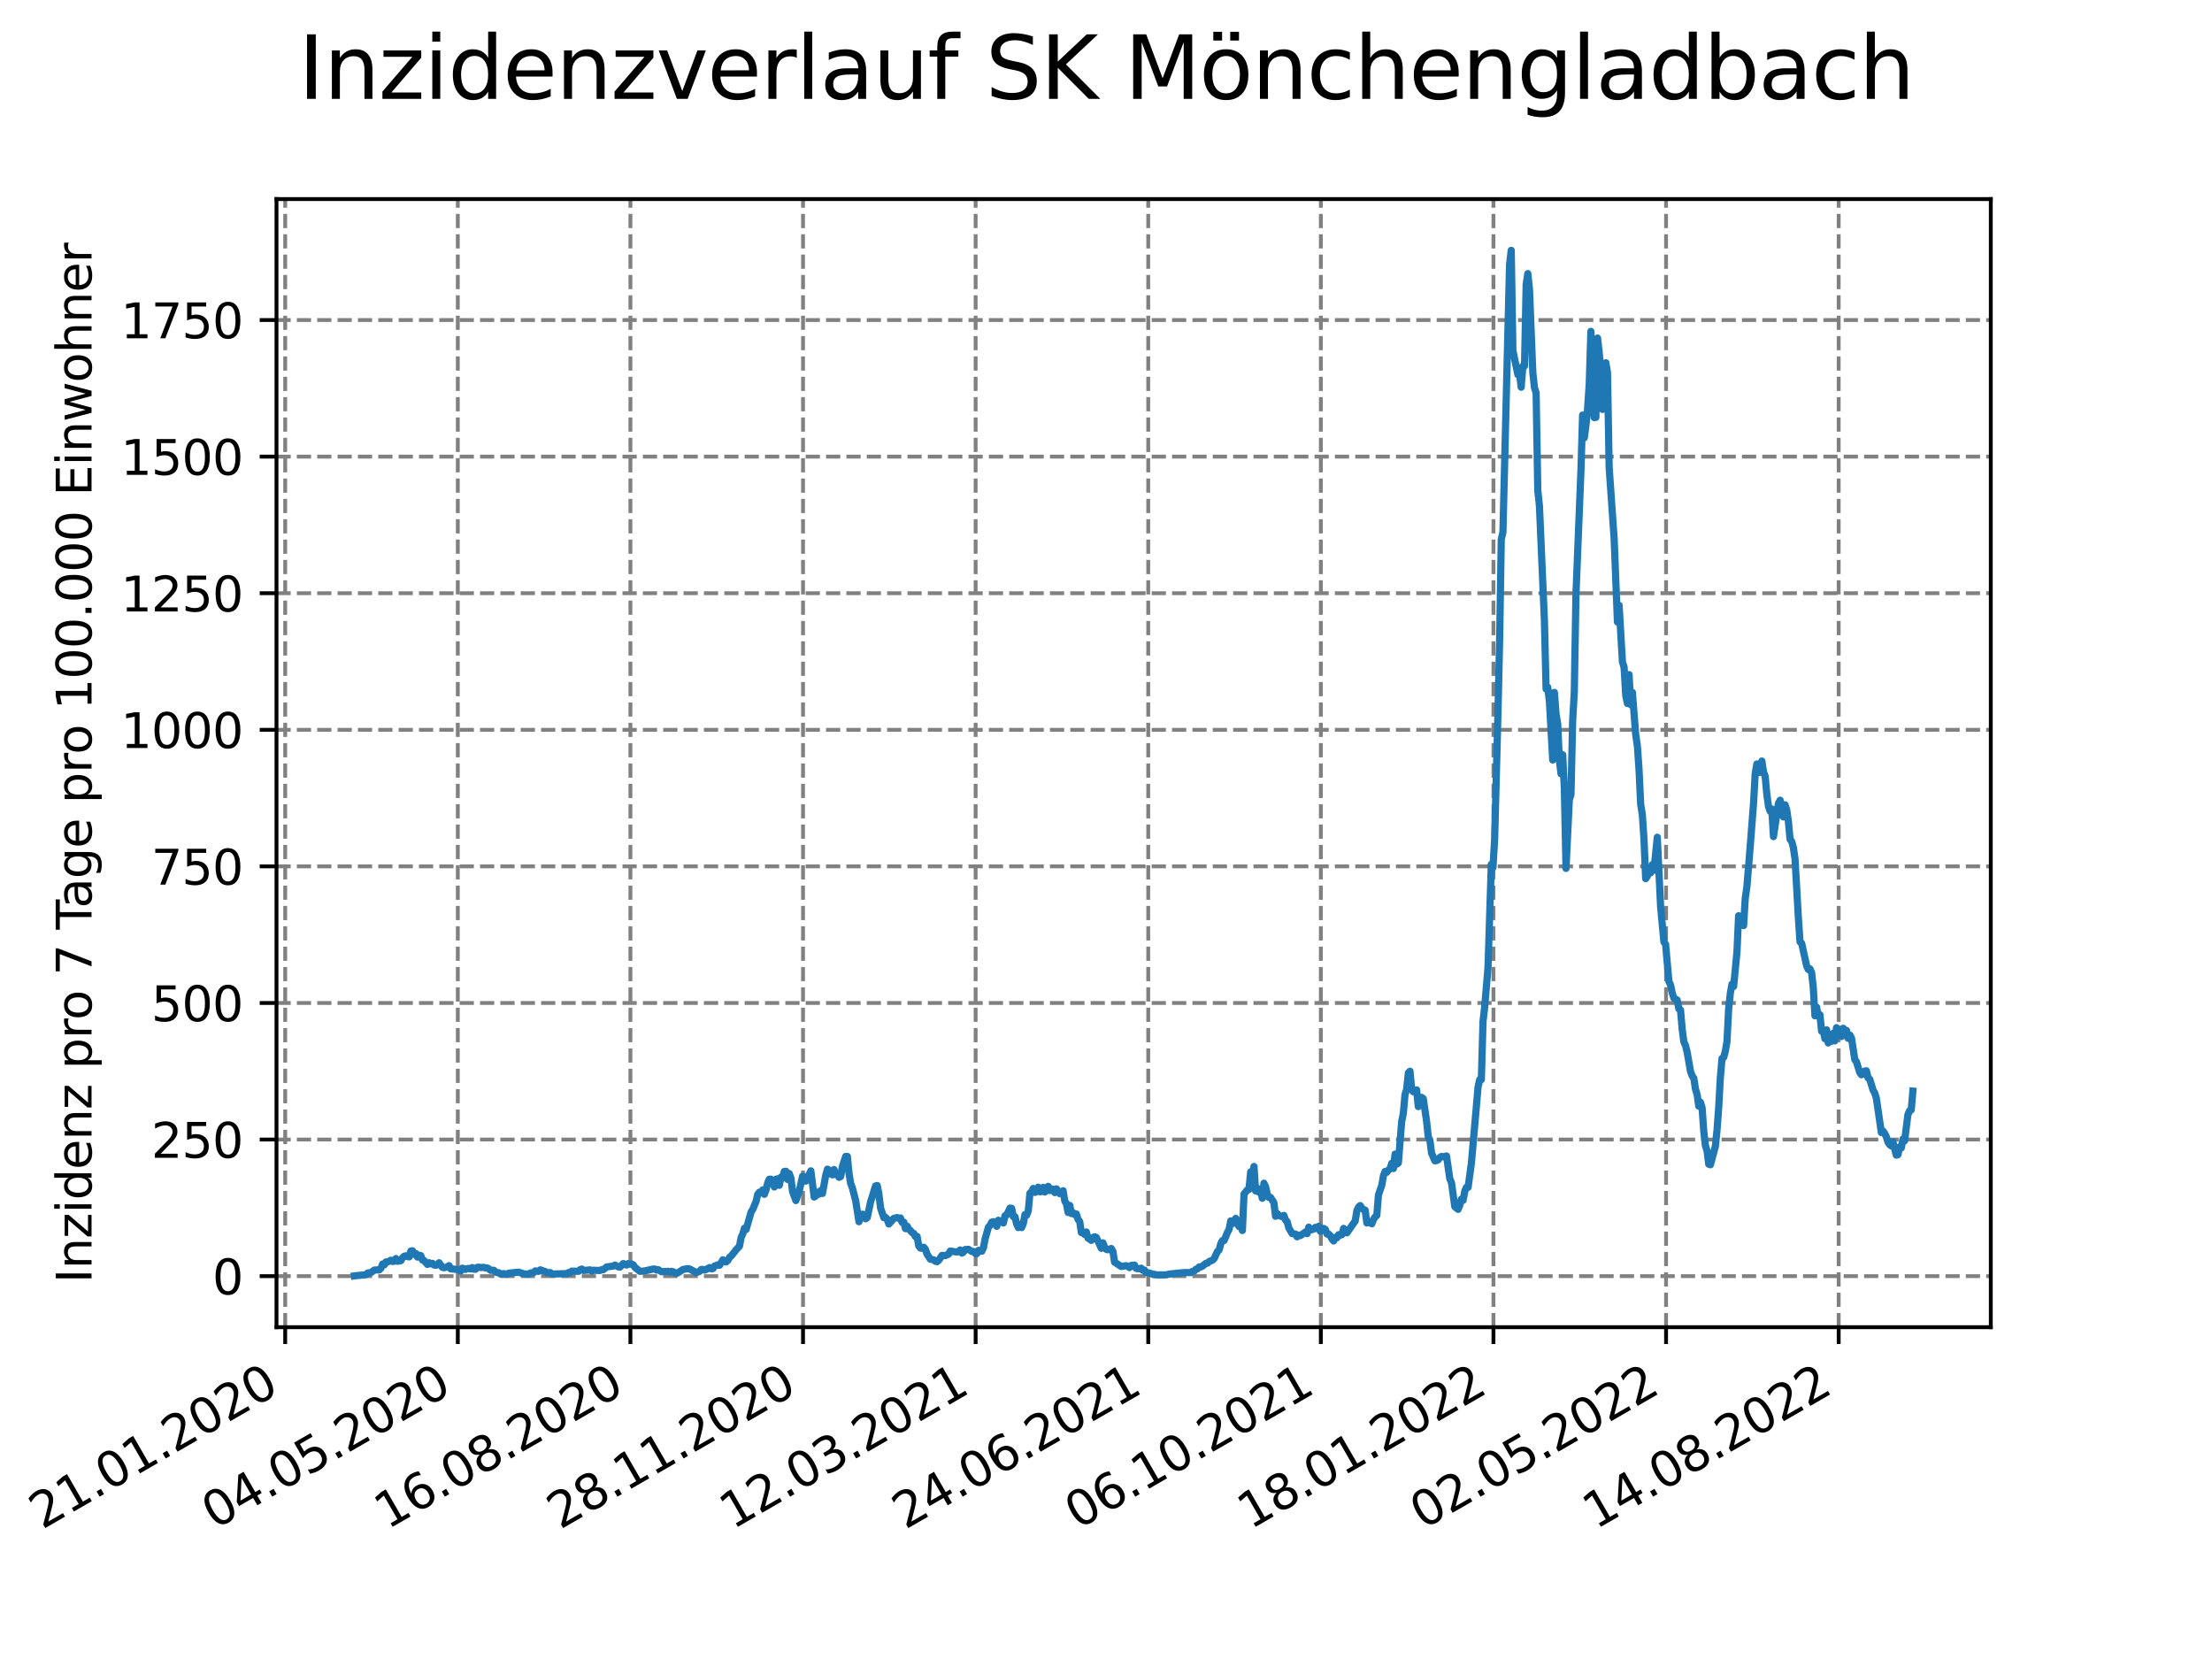 <?xml version="1.0" encoding="utf-8" standalone="no"?>
<!DOCTYPE svg PUBLIC "-//W3C//DTD SVG 1.1//EN"
  "http://www.w3.org/Graphics/SVG/1.1/DTD/svg11.dtd">
<svg xmlns:xlink="http://www.w3.org/1999/xlink" width="460.8pt" height="345.6pt" viewBox="0 0 460.8 345.6" xmlns="http://www.w3.org/2000/svg" version="1.1">
 <defs>
  <style type="text/css">*{stroke-linejoin: round; stroke-linecap: butt}</style>
 </defs>
 <g id="figure_1">
  <g id="patch_1">
   <path d="M 0 345.6 
L 460.8 345.6 
L 460.8 0 
L 0 0 
z
" style="fill: #ffffff"/>
  </g>
  <g id="axes_1">
   <g id="patch_2">
    <path d="M 57.6 276.48 
L 414.72 276.48 
L 414.72 41.472 
L 57.6 41.472 
z
" style="fill: #ffffff"/>
   </g>
   <g id="matplotlib.axis_1">
    <g id="xtick_1">
     <g id="line2d_1">
      <path d="M 59.412 276.48 
L 59.412 41.472 
" clip-path="url(#p614aa31e9d)" style="fill: none; stroke-dasharray: 2.96,1.28; stroke-dashoffset: 0; stroke: #808080; stroke-width: 0.8"/>
     </g>
     <g id="line2d_2">
      <defs>
       <path id="md1401a5a56" d="M 0 0 
L 0 3.5 
" style="stroke: #000000; stroke-width: 0.8"/>
      </defs>
      <g>
       <use xlink:href="#md1401a5a56" x="59.412" y="276.48" style="stroke: #000000; stroke-width: 0.8"/>
      </g>
     </g>
     <g id="text_1">
      <!-- 21.01.2020 -->
      <g transform="translate(8.787 318.689) rotate(-30) scale(0.1 -0.1)">
       <defs>
        <path id="DejaVuSans-32" d="M 1228 531 
L 3431 531 
L 3431 0 
L 469 0 
L 469 531 
Q 828 903 1448 1529 
Q 2069 2156 2228 2338 
Q 2531 2678 2651 2914 
Q 2772 3150 2772 3378 
Q 2772 3750 2511 3984 
Q 2250 4219 1831 4219 
Q 1534 4219 1204 4116 
Q 875 4013 500 3803 
L 500 4441 
Q 881 4594 1212 4672 
Q 1544 4750 1819 4750 
Q 2544 4750 2975 4387 
Q 3406 4025 3406 3419 
Q 3406 3131 3298 2873 
Q 3191 2616 2906 2266 
Q 2828 2175 2409 1742 
Q 1991 1309 1228 531 
z
" transform="scale(0.016)"/>
        <path id="DejaVuSans-31" d="M 794 531 
L 1825 531 
L 1825 4091 
L 703 3866 
L 703 4441 
L 1819 4666 
L 2450 4666 
L 2450 531 
L 3481 531 
L 3481 0 
L 794 0 
L 794 531 
z
" transform="scale(0.016)"/>
        <path id="DejaVuSans-2e" d="M 684 794 
L 1344 794 
L 1344 0 
L 684 0 
L 684 794 
z
" transform="scale(0.016)"/>
        <path id="DejaVuSans-30" d="M 2034 4250 
Q 1547 4250 1301 3770 
Q 1056 3291 1056 2328 
Q 1056 1369 1301 889 
Q 1547 409 2034 409 
Q 2525 409 2770 889 
Q 3016 1369 3016 2328 
Q 3016 3291 2770 3770 
Q 2525 4250 2034 4250 
z
M 2034 4750 
Q 2819 4750 3233 4129 
Q 3647 3509 3647 2328 
Q 3647 1150 3233 529 
Q 2819 -91 2034 -91 
Q 1250 -91 836 529 
Q 422 1150 422 2328 
Q 422 3509 836 4129 
Q 1250 4750 2034 4750 
z
" transform="scale(0.016)"/>
       </defs>
       <use xlink:href="#DejaVuSans-32"/>
       <use xlink:href="#DejaVuSans-31" x="63.623"/>
       <use xlink:href="#DejaVuSans-2e" x="127.246"/>
       <use xlink:href="#DejaVuSans-30" x="159.033"/>
       <use xlink:href="#DejaVuSans-31" x="222.656"/>
       <use xlink:href="#DejaVuSans-2e" x="286.279"/>
       <use xlink:href="#DejaVuSans-32" x="318.066"/>
       <use xlink:href="#DejaVuSans-30" x="381.689"/>
       <use xlink:href="#DejaVuSans-32" x="445.312"/>
       <use xlink:href="#DejaVuSans-30" x="508.936"/>
      </g>
     </g>
    </g>
    <g id="xtick_2">
     <g id="line2d_3">
      <path d="M 95.37 276.48 
L 95.37 41.472 
" clip-path="url(#p614aa31e9d)" style="fill: none; stroke-dasharray: 2.96,1.28; stroke-dashoffset: 0; stroke: #808080; stroke-width: 0.8"/>
     </g>
     <g id="line2d_4">
      <g>
       <use xlink:href="#md1401a5a56" x="95.37" y="276.48" style="stroke: #000000; stroke-width: 0.8"/>
      </g>
     </g>
     <g id="text_2">
      <!-- 04.05.2020 -->
      <g transform="translate(44.745 318.689) rotate(-30) scale(0.1 -0.1)">
       <defs>
        <path id="DejaVuSans-34" d="M 2419 4116 
L 825 1625 
L 2419 1625 
L 2419 4116 
z
M 2253 4666 
L 3047 4666 
L 3047 1625 
L 3713 1625 
L 3713 1100 
L 3047 1100 
L 3047 0 
L 2419 0 
L 2419 1100 
L 313 1100 
L 313 1709 
L 2253 4666 
z
" transform="scale(0.016)"/>
        <path id="DejaVuSans-35" d="M 691 4666 
L 3169 4666 
L 3169 4134 
L 1269 4134 
L 1269 2991 
Q 1406 3038 1543 3061 
Q 1681 3084 1819 3084 
Q 2600 3084 3056 2656 
Q 3513 2228 3513 1497 
Q 3513 744 3044 326 
Q 2575 -91 1722 -91 
Q 1428 -91 1123 -41 
Q 819 9 494 109 
L 494 744 
Q 775 591 1075 516 
Q 1375 441 1709 441 
Q 2250 441 2565 725 
Q 2881 1009 2881 1497 
Q 2881 1984 2565 2268 
Q 2250 2553 1709 2553 
Q 1456 2553 1204 2497 
Q 953 2441 691 2322 
L 691 4666 
z
" transform="scale(0.016)"/>
       </defs>
       <use xlink:href="#DejaVuSans-30"/>
       <use xlink:href="#DejaVuSans-34" x="63.623"/>
       <use xlink:href="#DejaVuSans-2e" x="127.246"/>
       <use xlink:href="#DejaVuSans-30" x="159.033"/>
       <use xlink:href="#DejaVuSans-35" x="222.656"/>
       <use xlink:href="#DejaVuSans-2e" x="286.279"/>
       <use xlink:href="#DejaVuSans-32" x="318.066"/>
       <use xlink:href="#DejaVuSans-30" x="381.689"/>
       <use xlink:href="#DejaVuSans-32" x="445.312"/>
       <use xlink:href="#DejaVuSans-30" x="508.936"/>
      </g>
     </g>
    </g>
    <g id="xtick_3">
     <g id="line2d_5">
      <path d="M 131.327 276.48 
L 131.327 41.472 
" clip-path="url(#p614aa31e9d)" style="fill: none; stroke-dasharray: 2.96,1.28; stroke-dashoffset: 0; stroke: #808080; stroke-width: 0.8"/>
     </g>
     <g id="line2d_6">
      <g>
       <use xlink:href="#md1401a5a56" x="131.327" y="276.48" style="stroke: #000000; stroke-width: 0.8"/>
      </g>
     </g>
     <g id="text_3">
      <!-- 16.08.2020 -->
      <g transform="translate(80.702 318.689) rotate(-30) scale(0.1 -0.1)">
       <defs>
        <path id="DejaVuSans-36" d="M 2113 2584 
Q 1688 2584 1439 2293 
Q 1191 2003 1191 1497 
Q 1191 994 1439 701 
Q 1688 409 2113 409 
Q 2538 409 2786 701 
Q 3034 994 3034 1497 
Q 3034 2003 2786 2293 
Q 2538 2584 2113 2584 
z
M 3366 4563 
L 3366 3988 
Q 3128 4100 2886 4159 
Q 2644 4219 2406 4219 
Q 1781 4219 1451 3797 
Q 1122 3375 1075 2522 
Q 1259 2794 1537 2939 
Q 1816 3084 2150 3084 
Q 2853 3084 3261 2657 
Q 3669 2231 3669 1497 
Q 3669 778 3244 343 
Q 2819 -91 2113 -91 
Q 1303 -91 875 529 
Q 447 1150 447 2328 
Q 447 3434 972 4092 
Q 1497 4750 2381 4750 
Q 2619 4750 2861 4703 
Q 3103 4656 3366 4563 
z
" transform="scale(0.016)"/>
        <path id="DejaVuSans-38" d="M 2034 2216 
Q 1584 2216 1326 1975 
Q 1069 1734 1069 1313 
Q 1069 891 1326 650 
Q 1584 409 2034 409 
Q 2484 409 2743 651 
Q 3003 894 3003 1313 
Q 3003 1734 2745 1975 
Q 2488 2216 2034 2216 
z
M 1403 2484 
Q 997 2584 770 2862 
Q 544 3141 544 3541 
Q 544 4100 942 4425 
Q 1341 4750 2034 4750 
Q 2731 4750 3128 4425 
Q 3525 4100 3525 3541 
Q 3525 3141 3298 2862 
Q 3072 2584 2669 2484 
Q 3125 2378 3379 2068 
Q 3634 1759 3634 1313 
Q 3634 634 3220 271 
Q 2806 -91 2034 -91 
Q 1263 -91 848 271 
Q 434 634 434 1313 
Q 434 1759 690 2068 
Q 947 2378 1403 2484 
z
M 1172 3481 
Q 1172 3119 1398 2916 
Q 1625 2713 2034 2713 
Q 2441 2713 2670 2916 
Q 2900 3119 2900 3481 
Q 2900 3844 2670 4047 
Q 2441 4250 2034 4250 
Q 1625 4250 1398 4047 
Q 1172 3844 1172 3481 
z
" transform="scale(0.016)"/>
       </defs>
       <use xlink:href="#DejaVuSans-31"/>
       <use xlink:href="#DejaVuSans-36" x="63.623"/>
       <use xlink:href="#DejaVuSans-2e" x="127.246"/>
       <use xlink:href="#DejaVuSans-30" x="159.033"/>
       <use xlink:href="#DejaVuSans-38" x="222.656"/>
       <use xlink:href="#DejaVuSans-2e" x="286.279"/>
       <use xlink:href="#DejaVuSans-32" x="318.066"/>
       <use xlink:href="#DejaVuSans-30" x="381.689"/>
       <use xlink:href="#DejaVuSans-32" x="445.312"/>
       <use xlink:href="#DejaVuSans-30" x="508.936"/>
      </g>
     </g>
    </g>
    <g id="xtick_4">
     <g id="line2d_7">
      <path d="M 167.285 276.48 
L 167.285 41.472 
" clip-path="url(#p614aa31e9d)" style="fill: none; stroke-dasharray: 2.96,1.28; stroke-dashoffset: 0; stroke: #808080; stroke-width: 0.8"/>
     </g>
     <g id="line2d_8">
      <g>
       <use xlink:href="#md1401a5a56" x="167.285" y="276.48" style="stroke: #000000; stroke-width: 0.8"/>
      </g>
     </g>
     <g id="text_4">
      <!-- 28.11.2020 -->
      <g transform="translate(116.66 318.689) rotate(-30) scale(0.1 -0.1)">
       <use xlink:href="#DejaVuSans-32"/>
       <use xlink:href="#DejaVuSans-38" x="63.623"/>
       <use xlink:href="#DejaVuSans-2e" x="127.246"/>
       <use xlink:href="#DejaVuSans-31" x="159.033"/>
       <use xlink:href="#DejaVuSans-31" x="222.656"/>
       <use xlink:href="#DejaVuSans-2e" x="286.279"/>
       <use xlink:href="#DejaVuSans-32" x="318.066"/>
       <use xlink:href="#DejaVuSans-30" x="381.689"/>
       <use xlink:href="#DejaVuSans-32" x="445.312"/>
       <use xlink:href="#DejaVuSans-30" x="508.936"/>
      </g>
     </g>
    </g>
    <g id="xtick_5">
     <g id="line2d_9">
      <path d="M 203.242 276.48 
L 203.242 41.472 
" clip-path="url(#p614aa31e9d)" style="fill: none; stroke-dasharray: 2.96,1.28; stroke-dashoffset: 0; stroke: #808080; stroke-width: 0.8"/>
     </g>
     <g id="line2d_10">
      <g>
       <use xlink:href="#md1401a5a56" x="203.242" y="276.48" style="stroke: #000000; stroke-width: 0.8"/>
      </g>
     </g>
     <g id="text_5">
      <!-- 12.03.2021 -->
      <g transform="translate(152.617 318.689) rotate(-30) scale(0.1 -0.1)">
       <defs>
        <path id="DejaVuSans-33" d="M 2597 2516 
Q 3050 2419 3304 2112 
Q 3559 1806 3559 1356 
Q 3559 666 3084 287 
Q 2609 -91 1734 -91 
Q 1441 -91 1130 -33 
Q 819 25 488 141 
L 488 750 
Q 750 597 1062 519 
Q 1375 441 1716 441 
Q 2309 441 2620 675 
Q 2931 909 2931 1356 
Q 2931 1769 2642 2001 
Q 2353 2234 1838 2234 
L 1294 2234 
L 1294 2753 
L 1863 2753 
Q 2328 2753 2575 2939 
Q 2822 3125 2822 3475 
Q 2822 3834 2567 4026 
Q 2313 4219 1838 4219 
Q 1578 4219 1281 4162 
Q 984 4106 628 3988 
L 628 4550 
Q 988 4650 1302 4700 
Q 1616 4750 1894 4750 
Q 2613 4750 3031 4423 
Q 3450 4097 3450 3541 
Q 3450 3153 3228 2886 
Q 3006 2619 2597 2516 
z
" transform="scale(0.016)"/>
       </defs>
       <use xlink:href="#DejaVuSans-31"/>
       <use xlink:href="#DejaVuSans-32" x="63.623"/>
       <use xlink:href="#DejaVuSans-2e" x="127.246"/>
       <use xlink:href="#DejaVuSans-30" x="159.033"/>
       <use xlink:href="#DejaVuSans-33" x="222.656"/>
       <use xlink:href="#DejaVuSans-2e" x="286.279"/>
       <use xlink:href="#DejaVuSans-32" x="318.066"/>
       <use xlink:href="#DejaVuSans-30" x="381.689"/>
       <use xlink:href="#DejaVuSans-32" x="445.312"/>
       <use xlink:href="#DejaVuSans-31" x="508.936"/>
      </g>
     </g>
    </g>
    <g id="xtick_6">
     <g id="line2d_11">
      <path d="M 239.2 276.48 
L 239.2 41.472 
" clip-path="url(#p614aa31e9d)" style="fill: none; stroke-dasharray: 2.96,1.28; stroke-dashoffset: 0; stroke: #808080; stroke-width: 0.8"/>
     </g>
     <g id="line2d_12">
      <g>
       <use xlink:href="#md1401a5a56" x="239.2" y="276.48" style="stroke: #000000; stroke-width: 0.8"/>
      </g>
     </g>
     <g id="text_6">
      <!-- 24.06.2021 -->
      <g transform="translate(188.574 318.689) rotate(-30) scale(0.1 -0.1)">
       <use xlink:href="#DejaVuSans-32"/>
       <use xlink:href="#DejaVuSans-34" x="63.623"/>
       <use xlink:href="#DejaVuSans-2e" x="127.246"/>
       <use xlink:href="#DejaVuSans-30" x="159.033"/>
       <use xlink:href="#DejaVuSans-36" x="222.656"/>
       <use xlink:href="#DejaVuSans-2e" x="286.279"/>
       <use xlink:href="#DejaVuSans-32" x="318.066"/>
       <use xlink:href="#DejaVuSans-30" x="381.689"/>
       <use xlink:href="#DejaVuSans-32" x="445.312"/>
       <use xlink:href="#DejaVuSans-31" x="508.936"/>
      </g>
     </g>
    </g>
    <g id="xtick_7">
     <g id="line2d_13">
      <path d="M 275.157 276.48 
L 275.157 41.472 
" clip-path="url(#p614aa31e9d)" style="fill: none; stroke-dasharray: 2.96,1.28; stroke-dashoffset: 0; stroke: #808080; stroke-width: 0.8"/>
     </g>
     <g id="line2d_14">
      <g>
       <use xlink:href="#md1401a5a56" x="275.157" y="276.48" style="stroke: #000000; stroke-width: 0.8"/>
      </g>
     </g>
     <g id="text_7">
      <!-- 06.10.2021 -->
      <g transform="translate(224.532 318.689) rotate(-30) scale(0.1 -0.1)">
       <use xlink:href="#DejaVuSans-30"/>
       <use xlink:href="#DejaVuSans-36" x="63.623"/>
       <use xlink:href="#DejaVuSans-2e" x="127.246"/>
       <use xlink:href="#DejaVuSans-31" x="159.033"/>
       <use xlink:href="#DejaVuSans-30" x="222.656"/>
       <use xlink:href="#DejaVuSans-2e" x="286.279"/>
       <use xlink:href="#DejaVuSans-32" x="318.066"/>
       <use xlink:href="#DejaVuSans-30" x="381.689"/>
       <use xlink:href="#DejaVuSans-32" x="445.312"/>
       <use xlink:href="#DejaVuSans-31" x="508.936"/>
      </g>
     </g>
    </g>
    <g id="xtick_8">
     <g id="line2d_15">
      <path d="M 311.115 276.48 
L 311.115 41.472 
" clip-path="url(#p614aa31e9d)" style="fill: none; stroke-dasharray: 2.96,1.28; stroke-dashoffset: 0; stroke: #808080; stroke-width: 0.8"/>
     </g>
     <g id="line2d_16">
      <g>
       <use xlink:href="#md1401a5a56" x="311.115" y="276.48" style="stroke: #000000; stroke-width: 0.8"/>
      </g>
     </g>
     <g id="text_8">
      <!-- 18.01.2022 -->
      <g transform="translate(260.489 318.689) rotate(-30) scale(0.1 -0.1)">
       <use xlink:href="#DejaVuSans-31"/>
       <use xlink:href="#DejaVuSans-38" x="63.623"/>
       <use xlink:href="#DejaVuSans-2e" x="127.246"/>
       <use xlink:href="#DejaVuSans-30" x="159.033"/>
       <use xlink:href="#DejaVuSans-31" x="222.656"/>
       <use xlink:href="#DejaVuSans-2e" x="286.279"/>
       <use xlink:href="#DejaVuSans-32" x="318.066"/>
       <use xlink:href="#DejaVuSans-30" x="381.689"/>
       <use xlink:href="#DejaVuSans-32" x="445.312"/>
       <use xlink:href="#DejaVuSans-32" x="508.936"/>
      </g>
     </g>
    </g>
    <g id="xtick_9">
     <g id="line2d_17">
      <path d="M 347.072 276.48 
L 347.072 41.472 
" clip-path="url(#p614aa31e9d)" style="fill: none; stroke-dasharray: 2.96,1.28; stroke-dashoffset: 0; stroke: #808080; stroke-width: 0.8"/>
     </g>
     <g id="line2d_18">
      <g>
       <use xlink:href="#md1401a5a56" x="347.072" y="276.48" style="stroke: #000000; stroke-width: 0.8"/>
      </g>
     </g>
     <g id="text_9">
      <!-- 02.05.2022 -->
      <g transform="translate(296.447 318.689) rotate(-30) scale(0.1 -0.1)">
       <use xlink:href="#DejaVuSans-30"/>
       <use xlink:href="#DejaVuSans-32" x="63.623"/>
       <use xlink:href="#DejaVuSans-2e" x="127.246"/>
       <use xlink:href="#DejaVuSans-30" x="159.033"/>
       <use xlink:href="#DejaVuSans-35" x="222.656"/>
       <use xlink:href="#DejaVuSans-2e" x="286.279"/>
       <use xlink:href="#DejaVuSans-32" x="318.066"/>
       <use xlink:href="#DejaVuSans-30" x="381.689"/>
       <use xlink:href="#DejaVuSans-32" x="445.312"/>
       <use xlink:href="#DejaVuSans-32" x="508.936"/>
      </g>
     </g>
    </g>
    <g id="xtick_10">
     <g id="line2d_19">
      <path d="M 383.03 276.48 
L 383.03 41.472 
" clip-path="url(#p614aa31e9d)" style="fill: none; stroke-dasharray: 2.96,1.28; stroke-dashoffset: 0; stroke: #808080; stroke-width: 0.8"/>
     </g>
     <g id="line2d_20">
      <g>
       <use xlink:href="#md1401a5a56" x="383.03" y="276.48" style="stroke: #000000; stroke-width: 0.8"/>
      </g>
     </g>
     <g id="text_10">
      <!-- 14.08.2022 -->
      <g transform="translate(332.404 318.689) rotate(-30) scale(0.1 -0.1)">
       <use xlink:href="#DejaVuSans-31"/>
       <use xlink:href="#DejaVuSans-34" x="63.623"/>
       <use xlink:href="#DejaVuSans-2e" x="127.246"/>
       <use xlink:href="#DejaVuSans-30" x="159.033"/>
       <use xlink:href="#DejaVuSans-38" x="222.656"/>
       <use xlink:href="#DejaVuSans-2e" x="286.279"/>
       <use xlink:href="#DejaVuSans-32" x="318.066"/>
       <use xlink:href="#DejaVuSans-30" x="381.689"/>
       <use xlink:href="#DejaVuSans-32" x="445.312"/>
       <use xlink:href="#DejaVuSans-32" x="508.936"/>
      </g>
     </g>
    </g>
   </g>
   <g id="matplotlib.axis_2">
    <g id="ytick_1">
     <g id="line2d_21">
      <path d="M 57.6 265.841 
L 414.72 265.841 
" clip-path="url(#p614aa31e9d)" style="fill: none; stroke-dasharray: 2.96,1.28; stroke-dashoffset: 0; stroke: #808080; stroke-width: 0.8"/>
     </g>
     <g id="line2d_22">
      <defs>
       <path id="mc367a3bc9e" d="M 0 0 
L -3.5 0 
" style="stroke: #000000; stroke-width: 0.8"/>
      </defs>
      <g>
       <use xlink:href="#mc367a3bc9e" x="57.6" y="265.841" style="stroke: #000000; stroke-width: 0.8"/>
      </g>
     </g>
     <g id="text_11">
      <!-- 0 -->
      <g transform="translate(44.237 269.641) scale(0.1 -0.1)">
       <use xlink:href="#DejaVuSans-30"/>
      </g>
     </g>
    </g>
    <g id="ytick_2">
     <g id="line2d_23">
      <path d="M 57.6 237.388 
L 414.72 237.388 
" clip-path="url(#p614aa31e9d)" style="fill: none; stroke-dasharray: 2.96,1.28; stroke-dashoffset: 0; stroke: #808080; stroke-width: 0.8"/>
     </g>
     <g id="line2d_24">
      <g>
       <use xlink:href="#mc367a3bc9e" x="57.6" y="237.388" style="stroke: #000000; stroke-width: 0.8"/>
      </g>
     </g>
     <g id="text_12">
      <!-- 250 -->
      <g transform="translate(31.512 241.187) scale(0.1 -0.1)">
       <use xlink:href="#DejaVuSans-32"/>
       <use xlink:href="#DejaVuSans-35" x="63.623"/>
       <use xlink:href="#DejaVuSans-30" x="127.246"/>
      </g>
     </g>
    </g>
    <g id="ytick_3">
     <g id="line2d_25">
      <path d="M 57.6 208.935 
L 414.72 208.935 
" clip-path="url(#p614aa31e9d)" style="fill: none; stroke-dasharray: 2.96,1.28; stroke-dashoffset: 0; stroke: #808080; stroke-width: 0.8"/>
     </g>
     <g id="line2d_26">
      <g>
       <use xlink:href="#mc367a3bc9e" x="57.6" y="208.935" style="stroke: #000000; stroke-width: 0.8"/>
      </g>
     </g>
     <g id="text_13">
      <!-- 500 -->
      <g transform="translate(31.512 212.734) scale(0.1 -0.1)">
       <use xlink:href="#DejaVuSans-35"/>
       <use xlink:href="#DejaVuSans-30" x="63.623"/>
       <use xlink:href="#DejaVuSans-30" x="127.246"/>
      </g>
     </g>
    </g>
    <g id="ytick_4">
     <g id="line2d_27">
      <path d="M 57.6 180.482 
L 414.72 180.482 
" clip-path="url(#p614aa31e9d)" style="fill: none; stroke-dasharray: 2.96,1.28; stroke-dashoffset: 0; stroke: #808080; stroke-width: 0.8"/>
     </g>
     <g id="line2d_28">
      <g>
       <use xlink:href="#mc367a3bc9e" x="57.6" y="180.482" style="stroke: #000000; stroke-width: 0.8"/>
      </g>
     </g>
     <g id="text_14">
      <!-- 750 -->
      <g transform="translate(31.512 184.281) scale(0.1 -0.1)">
       <defs>
        <path id="DejaVuSans-37" d="M 525 4666 
L 3525 4666 
L 3525 4397 
L 1831 0 
L 1172 0 
L 2766 4134 
L 525 4134 
L 525 4666 
z
" transform="scale(0.016)"/>
       </defs>
       <use xlink:href="#DejaVuSans-37"/>
       <use xlink:href="#DejaVuSans-35" x="63.623"/>
       <use xlink:href="#DejaVuSans-30" x="127.246"/>
      </g>
     </g>
    </g>
    <g id="ytick_5">
     <g id="line2d_29">
      <path d="M 57.6 152.029 
L 414.72 152.029 
" clip-path="url(#p614aa31e9d)" style="fill: none; stroke-dasharray: 2.96,1.28; stroke-dashoffset: 0; stroke: #808080; stroke-width: 0.8"/>
     </g>
     <g id="line2d_30">
      <g>
       <use xlink:href="#mc367a3bc9e" x="57.6" y="152.029" style="stroke: #000000; stroke-width: 0.8"/>
      </g>
     </g>
     <g id="text_15">
      <!-- 1000 -->
      <g transform="translate(25.15 155.828) scale(0.1 -0.1)">
       <use xlink:href="#DejaVuSans-31"/>
       <use xlink:href="#DejaVuSans-30" x="63.623"/>
       <use xlink:href="#DejaVuSans-30" x="127.246"/>
       <use xlink:href="#DejaVuSans-30" x="190.869"/>
      </g>
     </g>
    </g>
    <g id="ytick_6">
     <g id="line2d_31">
      <path d="M 57.6 123.575 
L 414.72 123.575 
" clip-path="url(#p614aa31e9d)" style="fill: none; stroke-dasharray: 2.96,1.28; stroke-dashoffset: 0; stroke: #808080; stroke-width: 0.8"/>
     </g>
     <g id="line2d_32">
      <g>
       <use xlink:href="#mc367a3bc9e" x="57.6" y="123.575" style="stroke: #000000; stroke-width: 0.8"/>
      </g>
     </g>
     <g id="text_16">
      <!-- 1250 -->
      <g transform="translate(25.15 127.375) scale(0.1 -0.1)">
       <use xlink:href="#DejaVuSans-31"/>
       <use xlink:href="#DejaVuSans-32" x="63.623"/>
       <use xlink:href="#DejaVuSans-35" x="127.246"/>
       <use xlink:href="#DejaVuSans-30" x="190.869"/>
      </g>
     </g>
    </g>
    <g id="ytick_7">
     <g id="line2d_33">
      <path d="M 57.6 95.122 
L 414.72 95.122 
" clip-path="url(#p614aa31e9d)" style="fill: none; stroke-dasharray: 2.96,1.28; stroke-dashoffset: 0; stroke: #808080; stroke-width: 0.8"/>
     </g>
     <g id="line2d_34">
      <g>
       <use xlink:href="#mc367a3bc9e" x="57.6" y="95.122" style="stroke: #000000; stroke-width: 0.8"/>
      </g>
     </g>
     <g id="text_17">
      <!-- 1500 -->
      <g transform="translate(25.15 98.921) scale(0.1 -0.1)">
       <use xlink:href="#DejaVuSans-31"/>
       <use xlink:href="#DejaVuSans-35" x="63.623"/>
       <use xlink:href="#DejaVuSans-30" x="127.246"/>
       <use xlink:href="#DejaVuSans-30" x="190.869"/>
      </g>
     </g>
    </g>
    <g id="ytick_8">
     <g id="line2d_35">
      <path d="M 57.6 66.669 
L 414.72 66.669 
" clip-path="url(#p614aa31e9d)" style="fill: none; stroke-dasharray: 2.96,1.28; stroke-dashoffset: 0; stroke: #808080; stroke-width: 0.8"/>
     </g>
     <g id="line2d_36">
      <g>
       <use xlink:href="#mc367a3bc9e" x="57.6" y="66.669" style="stroke: #000000; stroke-width: 0.8"/>
      </g>
     </g>
     <g id="text_18">
      <!-- 1750 -->
      <g transform="translate(25.15 70.468) scale(0.1 -0.1)">
       <use xlink:href="#DejaVuSans-31"/>
       <use xlink:href="#DejaVuSans-37" x="63.623"/>
       <use xlink:href="#DejaVuSans-35" x="127.246"/>
       <use xlink:href="#DejaVuSans-30" x="190.869"/>
      </g>
     </g>
    </g>
    <g id="text_19">
     <!-- Inzidenz pro 7 Tage pro 100.000 Einwohner -->
     <g transform="translate(19.07 267.301) rotate(-90) scale(0.1 -0.1)">
      <defs>
       <path id="DejaVuSans-49" d="M 628 4666 
L 1259 4666 
L 1259 0 
L 628 0 
L 628 4666 
z
" transform="scale(0.016)"/>
       <path id="DejaVuSans-6e" d="M 3513 2113 
L 3513 0 
L 2938 0 
L 2938 2094 
Q 2938 2591 2744 2837 
Q 2550 3084 2163 3084 
Q 1697 3084 1428 2787 
Q 1159 2491 1159 1978 
L 1159 0 
L 581 0 
L 581 3500 
L 1159 3500 
L 1159 2956 
Q 1366 3272 1645 3428 
Q 1925 3584 2291 3584 
Q 2894 3584 3203 3211 
Q 3513 2838 3513 2113 
z
" transform="scale(0.016)"/>
       <path id="DejaVuSans-7a" d="M 353 3500 
L 3084 3500 
L 3084 2975 
L 922 459 
L 3084 459 
L 3084 0 
L 275 0 
L 275 525 
L 2438 3041 
L 353 3041 
L 353 3500 
z
" transform="scale(0.016)"/>
       <path id="DejaVuSans-69" d="M 603 3500 
L 1178 3500 
L 1178 0 
L 603 0 
L 603 3500 
z
M 603 4863 
L 1178 4863 
L 1178 4134 
L 603 4134 
L 603 4863 
z
" transform="scale(0.016)"/>
       <path id="DejaVuSans-64" d="M 2906 2969 
L 2906 4863 
L 3481 4863 
L 3481 0 
L 2906 0 
L 2906 525 
Q 2725 213 2448 61 
Q 2172 -91 1784 -91 
Q 1150 -91 751 415 
Q 353 922 353 1747 
Q 353 2572 751 3078 
Q 1150 3584 1784 3584 
Q 2172 3584 2448 3432 
Q 2725 3281 2906 2969 
z
M 947 1747 
Q 947 1113 1208 752 
Q 1469 391 1925 391 
Q 2381 391 2643 752 
Q 2906 1113 2906 1747 
Q 2906 2381 2643 2742 
Q 2381 3103 1925 3103 
Q 1469 3103 1208 2742 
Q 947 2381 947 1747 
z
" transform="scale(0.016)"/>
       <path id="DejaVuSans-65" d="M 3597 1894 
L 3597 1613 
L 953 1613 
Q 991 1019 1311 708 
Q 1631 397 2203 397 
Q 2534 397 2845 478 
Q 3156 559 3463 722 
L 3463 178 
Q 3153 47 2828 -22 
Q 2503 -91 2169 -91 
Q 1331 -91 842 396 
Q 353 884 353 1716 
Q 353 2575 817 3079 
Q 1281 3584 2069 3584 
Q 2775 3584 3186 3129 
Q 3597 2675 3597 1894 
z
M 3022 2063 
Q 3016 2534 2758 2815 
Q 2500 3097 2075 3097 
Q 1594 3097 1305 2825 
Q 1016 2553 972 2059 
L 3022 2063 
z
" transform="scale(0.016)"/>
       <path id="DejaVuSans-20" transform="scale(0.016)"/>
       <path id="DejaVuSans-70" d="M 1159 525 
L 1159 -1331 
L 581 -1331 
L 581 3500 
L 1159 3500 
L 1159 2969 
Q 1341 3281 1617 3432 
Q 1894 3584 2278 3584 
Q 2916 3584 3314 3078 
Q 3713 2572 3713 1747 
Q 3713 922 3314 415 
Q 2916 -91 2278 -91 
Q 1894 -91 1617 61 
Q 1341 213 1159 525 
z
M 3116 1747 
Q 3116 2381 2855 2742 
Q 2594 3103 2138 3103 
Q 1681 3103 1420 2742 
Q 1159 2381 1159 1747 
Q 1159 1113 1420 752 
Q 1681 391 2138 391 
Q 2594 391 2855 752 
Q 3116 1113 3116 1747 
z
" transform="scale(0.016)"/>
       <path id="DejaVuSans-72" d="M 2631 2963 
Q 2534 3019 2420 3045 
Q 2306 3072 2169 3072 
Q 1681 3072 1420 2755 
Q 1159 2438 1159 1844 
L 1159 0 
L 581 0 
L 581 3500 
L 1159 3500 
L 1159 2956 
Q 1341 3275 1631 3429 
Q 1922 3584 2338 3584 
Q 2397 3584 2469 3576 
Q 2541 3569 2628 3553 
L 2631 2963 
z
" transform="scale(0.016)"/>
       <path id="DejaVuSans-6f" d="M 1959 3097 
Q 1497 3097 1228 2736 
Q 959 2375 959 1747 
Q 959 1119 1226 758 
Q 1494 397 1959 397 
Q 2419 397 2687 759 
Q 2956 1122 2956 1747 
Q 2956 2369 2687 2733 
Q 2419 3097 1959 3097 
z
M 1959 3584 
Q 2709 3584 3137 3096 
Q 3566 2609 3566 1747 
Q 3566 888 3137 398 
Q 2709 -91 1959 -91 
Q 1206 -91 779 398 
Q 353 888 353 1747 
Q 353 2609 779 3096 
Q 1206 3584 1959 3584 
z
" transform="scale(0.016)"/>
       <path id="DejaVuSans-54" d="M -19 4666 
L 3928 4666 
L 3928 4134 
L 2272 4134 
L 2272 0 
L 1638 0 
L 1638 4134 
L -19 4134 
L -19 4666 
z
" transform="scale(0.016)"/>
       <path id="DejaVuSans-61" d="M 2194 1759 
Q 1497 1759 1228 1600 
Q 959 1441 959 1056 
Q 959 750 1161 570 
Q 1363 391 1709 391 
Q 2188 391 2477 730 
Q 2766 1069 2766 1631 
L 2766 1759 
L 2194 1759 
z
M 3341 1997 
L 3341 0 
L 2766 0 
L 2766 531 
Q 2569 213 2275 61 
Q 1981 -91 1556 -91 
Q 1019 -91 701 211 
Q 384 513 384 1019 
Q 384 1609 779 1909 
Q 1175 2209 1959 2209 
L 2766 2209 
L 2766 2266 
Q 2766 2663 2505 2880 
Q 2244 3097 1772 3097 
Q 1472 3097 1187 3025 
Q 903 2953 641 2809 
L 641 3341 
Q 956 3463 1253 3523 
Q 1550 3584 1831 3584 
Q 2591 3584 2966 3190 
Q 3341 2797 3341 1997 
z
" transform="scale(0.016)"/>
       <path id="DejaVuSans-67" d="M 2906 1791 
Q 2906 2416 2648 2759 
Q 2391 3103 1925 3103 
Q 1463 3103 1205 2759 
Q 947 2416 947 1791 
Q 947 1169 1205 825 
Q 1463 481 1925 481 
Q 2391 481 2648 825 
Q 2906 1169 2906 1791 
z
M 3481 434 
Q 3481 -459 3084 -895 
Q 2688 -1331 1869 -1331 
Q 1566 -1331 1297 -1286 
Q 1028 -1241 775 -1147 
L 775 -588 
Q 1028 -725 1275 -790 
Q 1522 -856 1778 -856 
Q 2344 -856 2625 -561 
Q 2906 -266 2906 331 
L 2906 616 
Q 2728 306 2450 153 
Q 2172 0 1784 0 
Q 1141 0 747 490 
Q 353 981 353 1791 
Q 353 2603 747 3093 
Q 1141 3584 1784 3584 
Q 2172 3584 2450 3431 
Q 2728 3278 2906 2969 
L 2906 3500 
L 3481 3500 
L 3481 434 
z
" transform="scale(0.016)"/>
       <path id="DejaVuSans-45" d="M 628 4666 
L 3578 4666 
L 3578 4134 
L 1259 4134 
L 1259 2753 
L 3481 2753 
L 3481 2222 
L 1259 2222 
L 1259 531 
L 3634 531 
L 3634 0 
L 628 0 
L 628 4666 
z
" transform="scale(0.016)"/>
       <path id="DejaVuSans-77" d="M 269 3500 
L 844 3500 
L 1563 769 
L 2278 3500 
L 2956 3500 
L 3675 769 
L 4391 3500 
L 4966 3500 
L 4050 0 
L 3372 0 
L 2619 2869 
L 1863 0 
L 1184 0 
L 269 3500 
z
" transform="scale(0.016)"/>
       <path id="DejaVuSans-68" d="M 3513 2113 
L 3513 0 
L 2938 0 
L 2938 2094 
Q 2938 2591 2744 2837 
Q 2550 3084 2163 3084 
Q 1697 3084 1428 2787 
Q 1159 2491 1159 1978 
L 1159 0 
L 581 0 
L 581 4863 
L 1159 4863 
L 1159 2956 
Q 1366 3272 1645 3428 
Q 1925 3584 2291 3584 
Q 2894 3584 3203 3211 
Q 3513 2838 3513 2113 
z
" transform="scale(0.016)"/>
      </defs>
      <use xlink:href="#DejaVuSans-49"/>
      <use xlink:href="#DejaVuSans-6e" x="29.492"/>
      <use xlink:href="#DejaVuSans-7a" x="92.871"/>
      <use xlink:href="#DejaVuSans-69" x="145.361"/>
      <use xlink:href="#DejaVuSans-64" x="173.145"/>
      <use xlink:href="#DejaVuSans-65" x="236.621"/>
      <use xlink:href="#DejaVuSans-6e" x="298.145"/>
      <use xlink:href="#DejaVuSans-7a" x="361.523"/>
      <use xlink:href="#DejaVuSans-20" x="414.014"/>
      <use xlink:href="#DejaVuSans-70" x="445.801"/>
      <use xlink:href="#DejaVuSans-72" x="509.277"/>
      <use xlink:href="#DejaVuSans-6f" x="548.141"/>
      <use xlink:href="#DejaVuSans-20" x="609.322"/>
      <use xlink:href="#DejaVuSans-37" x="641.109"/>
      <use xlink:href="#DejaVuSans-20" x="704.732"/>
      <use xlink:href="#DejaVuSans-54" x="736.52"/>
      <use xlink:href="#DejaVuSans-61" x="781.104"/>
      <use xlink:href="#DejaVuSans-67" x="842.383"/>
      <use xlink:href="#DejaVuSans-65" x="905.859"/>
      <use xlink:href="#DejaVuSans-20" x="967.383"/>
      <use xlink:href="#DejaVuSans-70" x="999.17"/>
      <use xlink:href="#DejaVuSans-72" x="1062.646"/>
      <use xlink:href="#DejaVuSans-6f" x="1101.51"/>
      <use xlink:href="#DejaVuSans-20" x="1162.691"/>
      <use xlink:href="#DejaVuSans-31" x="1194.479"/>
      <use xlink:href="#DejaVuSans-30" x="1258.102"/>
      <use xlink:href="#DejaVuSans-30" x="1321.725"/>
      <use xlink:href="#DejaVuSans-2e" x="1385.348"/>
      <use xlink:href="#DejaVuSans-30" x="1417.135"/>
      <use xlink:href="#DejaVuSans-30" x="1480.758"/>
      <use xlink:href="#DejaVuSans-30" x="1544.381"/>
      <use xlink:href="#DejaVuSans-20" x="1608.004"/>
      <use xlink:href="#DejaVuSans-45" x="1639.791"/>
      <use xlink:href="#DejaVuSans-69" x="1702.975"/>
      <use xlink:href="#DejaVuSans-6e" x="1730.758"/>
      <use xlink:href="#DejaVuSans-77" x="1794.137"/>
      <use xlink:href="#DejaVuSans-6f" x="1875.924"/>
      <use xlink:href="#DejaVuSans-68" x="1937.105"/>
      <use xlink:href="#DejaVuSans-6e" x="2000.484"/>
      <use xlink:href="#DejaVuSans-65" x="2063.863"/>
      <use xlink:href="#DejaVuSans-72" x="2125.387"/>
     </g>
    </g>
   </g>
   <g id="line2d_37">
    <path d="M 73.833 265.798 
L 74.524 265.711 
L 76.253 265.536 
L 76.599 265.187 
L 77.29 265.1 
L 77.982 264.577 
L 79.019 264.533 
L 79.365 264.185 
L 79.71 263.313 
L 80.056 263.487 
L 80.402 262.877 
L 80.748 262.877 
L 81.439 262.528 
L 81.785 262.789 
L 82.131 262.746 
L 82.476 262.179 
L 82.822 262.746 
L 83.514 262.615 
L 83.859 262.005 
L 84.205 261.699 
L 84.551 261.612 
L 84.897 261.787 
L 85.242 261.83 
L 85.588 260.609 
L 85.934 260.566 
L 86.28 261.307 
L 86.625 261.133 
L 86.971 261.874 
L 87.317 261.481 
L 87.663 261.569 
L 88.008 262.484 
L 88.354 262.615 
L 89.046 263.4 
L 89.391 263.051 
L 89.737 263.269 
L 90.083 263.182 
L 90.428 263.531 
L 90.774 263.574 
L 91.12 263.487 
L 91.466 263.051 
L 92.157 264.01 
L 92.503 264.097 
L 93.194 263.923 
L 93.54 263.661 
L 93.886 264.315 
L 95.615 264.49 
L 95.96 264.795 
L 96.306 264.185 
L 96.998 264.446 
L 97.343 264.272 
L 97.689 264.228 
L 98.035 264.359 
L 98.381 264.054 
L 98.726 264.403 
L 99.072 264.403 
L 99.418 264.01 
L 99.764 263.967 
L 100.109 264.054 
L 100.801 264.01 
L 101.147 264.141 
L 101.492 264.141 
L 101.838 264.315 
L 102.184 264.621 
L 102.875 264.621 
L 103.221 265.013 
L 103.913 265.144 
L 104.258 265.405 
L 104.95 265.318 
L 105.641 265.449 
L 105.987 265.231 
L 108.061 265.013 
L 109.099 265.362 
L 110.136 265.449 
L 110.482 265.187 
L 111.173 265.1 
L 111.519 264.751 
L 112.21 264.839 
L 112.556 264.533 
L 113.248 264.795 
L 113.593 264.882 
L 113.939 265.144 
L 114.631 265.1 
L 114.976 265.405 
L 118.088 265.318 
L 118.434 265.1 
L 118.78 265.1 
L 119.125 264.795 
L 120.508 264.839 
L 120.854 264.49 
L 121.2 264.359 
L 121.546 264.664 
L 122.583 264.577 
L 122.929 264.533 
L 123.274 264.795 
L 123.62 264.621 
L 125.003 264.664 
L 125.349 264.49 
L 125.694 264.49 
L 126.386 263.923 
L 127.769 263.749 
L 128.115 263.531 
L 128.806 263.923 
L 129.152 263.967 
L 129.843 263.225 
L 130.535 263.531 
L 130.881 263.225 
L 131.226 263.356 
L 131.572 263.313 
L 131.918 263.487 
L 132.264 264.01 
L 133.301 264.839 
L 134.338 264.751 
L 136.067 264.359 
L 136.413 264.359 
L 136.758 264.577 
L 137.104 264.49 
L 137.796 264.926 
L 139.179 264.839 
L 139.524 265.013 
L 139.87 264.839 
L 140.216 264.926 
L 140.907 265.275 
L 141.253 265.144 
L 142.29 264.446 
L 143.327 264.272 
L 143.673 264.359 
L 145.056 265.1 
L 145.748 264.839 
L 146.093 264.446 
L 146.439 264.446 
L 146.785 264.577 
L 147.131 264.446 
L 147.822 264.054 
L 148.168 264.315 
L 148.514 264.272 
L 148.859 263.749 
L 149.551 263.487 
L 149.897 263.574 
L 150.588 262.441 
L 150.934 262.789 
L 151.28 262.877 
L 151.625 262.571 
L 151.971 261.917 
L 152.317 261.656 
L 153.354 260.348 
L 154.046 259.607 
L 154.391 257.775 
L 154.737 257.034 
L 155.083 255.857 
L 155.429 256.118 
L 156.466 252.5 
L 156.812 251.933 
L 157.503 250.276 
L 157.849 248.794 
L 158.195 248.358 
L 158.54 248.488 
L 158.886 247.878 
L 159.232 248.794 
L 159.577 247.878 
L 159.923 246.395 
L 160.269 245.654 
L 160.615 245.654 
L 160.96 246.134 
L 161.306 247.268 
L 161.652 245.654 
L 161.998 245.567 
L 162.343 246.919 
L 162.689 245.218 
L 163.035 245.349 
L 163.381 244.041 
L 163.726 243.997 
L 164.072 245.698 
L 164.418 244.477 
L 164.764 245.436 
L 165.109 248.227 
L 165.801 250.102 
L 166.492 248.14 
L 167.184 245.044 
L 167.875 246.047 
L 168.221 245.044 
L 168.567 244.651 
L 168.913 243.91 
L 169.604 249.36 
L 169.95 249.142 
L 170.296 248.358 
L 170.641 248.75 
L 170.987 248.009 
L 171.333 248.619 
L 172.024 244.782 
L 172.37 243.561 
L 172.716 243.736 
L 173.062 244.564 
L 173.407 244.739 
L 173.753 243.649 
L 174.099 244.695 
L 174.445 244.608 
L 174.79 245.262 
L 175.136 245.087 
L 175.482 242.995 
L 176.173 240.902 
L 176.519 240.902 
L 176.865 244.433 
L 177.21 246.526 
L 177.556 247.442 
L 178.248 250.102 
L 178.939 254.505 
L 179.285 253.284 
L 179.631 252.936 
L 179.976 253.023 
L 180.322 253.895 
L 180.668 253.633 
L 181.359 250.363 
L 182.397 247.049 
L 182.742 246.962 
L 183.088 248.706 
L 183.434 251.628 
L 184.125 253.677 
L 184.471 253.59 
L 184.817 253.982 
L 185.163 254.985 
L 186.2 253.808 
L 186.891 253.633 
L 187.237 253.808 
L 187.583 253.72 
L 187.929 254.636 
L 188.274 254.592 
L 188.62 255.944 
L 188.966 255.421 
L 189.312 256.075 
L 189.657 256.336 
L 190.003 256.772 
L 190.349 256.947 
L 190.695 257.601 
L 191.04 257.557 
L 191.386 259.519 
L 191.732 259.999 
L 192.078 260.043 
L 192.423 259.825 
L 192.769 260.217 
L 193.115 261.263 
L 193.806 262.31 
L 194.498 262.441 
L 194.843 262.746 
L 195.189 262.833 
L 195.535 262.571 
L 196.226 261.525 
L 196.918 261.569 
L 197.609 261.263 
L 197.955 260.609 
L 199.338 260.827 
L 199.684 260.697 
L 200.03 260.391 
L 200.375 261.045 
L 200.721 260.827 
L 201.067 260.304 
L 201.758 260.261 
L 202.45 260.697 
L 202.796 260.697 
L 203.141 261.089 
L 203.487 261.176 
L 203.833 260.479 
L 204.524 260.653 
L 204.87 259.912 
L 205.216 258.08 
L 205.907 255.639 
L 206.253 255.29 
L 206.599 254.592 
L 206.945 254.505 
L 207.29 254.68 
L 207.636 255.464 
L 207.982 254.2 
L 208.328 254.462 
L 208.673 254.331 
L 209.019 254.767 
L 209.365 253.241 
L 209.711 253.11 
L 210.402 251.671 
L 210.748 251.715 
L 211.093 253.459 
L 211.439 253.459 
L 211.785 254.985 
L 212.131 255.726 
L 212.476 255.072 
L 212.822 255.726 
L 213.168 254.898 
L 213.514 253.023 
L 213.859 253.154 
L 214.205 252.282 
L 214.551 248.576 
L 214.897 248.27 
L 215.242 247.573 
L 215.588 248.401 
L 215.934 248.227 
L 216.28 247.311 
L 216.625 248.27 
L 216.971 248.227 
L 217.317 247.355 
L 217.663 248.314 
L 218.008 248.052 
L 218.354 247.137 
L 218.7 248.009 
L 219.046 247.66 
L 219.391 247.747 
L 219.737 248.445 
L 220.083 247.66 
L 220.774 248.663 
L 221.466 248.052 
L 221.812 250.189 
L 222.157 250.756 
L 222.503 252.587 
L 222.849 251.104 
L 223.195 252.805 
L 223.54 252.63 
L 223.886 253.023 
L 224.232 252.892 
L 224.578 254.026 
L 224.923 254.462 
L 225.269 256.772 
L 225.615 256.772 
L 225.961 257.165 
L 226.306 256.642 
L 226.652 257.906 
L 227.344 258.386 
L 227.689 257.819 
L 228.035 257.644 
L 228.381 257.775 
L 229.418 260.043 
L 229.764 258.909 
L 230.109 259.825 
L 230.455 260.261 
L 230.801 260.348 
L 231.492 260.086 
L 231.838 260.653 
L 232.184 262.92 
L 233.567 263.836 
L 234.604 263.661 
L 234.95 263.792 
L 235.296 264.054 
L 235.641 263.618 
L 236.333 263.531 
L 236.679 264.228 
L 237.37 264.315 
L 237.716 264.185 
L 238.062 264.621 
L 238.407 264.577 
L 238.753 265.1 
L 239.445 265.187 
L 240.136 265.449 
L 240.482 265.449 
L 240.828 265.58 
L 242.902 265.58 
L 243.594 265.405 
L 246.705 265.1 
L 248.088 265.1 
L 248.434 264.839 
L 248.78 264.795 
L 249.125 264.403 
L 249.471 264.315 
L 249.817 263.923 
L 250.163 263.923 
L 250.508 263.749 
L 251.2 263.182 
L 251.546 263.138 
L 251.891 262.789 
L 252.583 262.528 
L 252.929 262.179 
L 253.62 260.697 
L 253.966 260.391 
L 254.312 259.083 
L 254.657 258.429 
L 255.003 258.429 
L 255.695 256.729 
L 256.04 256.118 
L 256.386 254.331 
L 256.732 254.898 
L 257.423 253.808 
L 257.769 254.941 
L 258.115 255.508 
L 258.461 255.29 
L 258.806 256.336 
L 259.152 248.75 
L 259.844 247.878 
L 260.189 247.791 
L 260.535 244.128 
L 260.881 244.564 
L 261.227 242.995 
L 261.572 248.096 
L 261.918 247.529 
L 262.264 248.358 
L 262.609 247.965 
L 262.955 249.622 
L 263.301 246.483 
L 263.647 247.224 
L 263.992 248.75 
L 264.338 249.448 
L 264.684 249.448 
L 265.375 250.538 
L 265.721 253.372 
L 266.067 252.805 
L 266.413 253.197 
L 267.104 253.459 
L 267.45 253.197 
L 267.796 254.156 
L 268.141 254.505 
L 268.487 255.813 
L 269.179 256.99 
L 269.87 257.078 
L 270.216 257.644 
L 270.562 257.296 
L 270.907 257.383 
L 271.599 256.903 
L 271.945 256.642 
L 272.29 256.99 
L 272.636 255.639 
L 272.982 256.249 
L 273.673 256.031 
L 274.019 255.682 
L 274.365 255.944 
L 274.711 255.464 
L 275.056 256.511 
L 275.402 255.944 
L 275.748 255.9 
L 276.094 256.118 
L 276.439 257.078 
L 276.785 257.078 
L 277.131 257.426 
L 277.477 258.124 
L 277.822 258.516 
L 278.168 257.775 
L 278.514 257.862 
L 278.86 257.208 
L 279.205 257.296 
L 279.551 257.208 
L 279.897 255.9 
L 280.588 256.816 
L 282.317 254.331 
L 282.663 252.194 
L 283.008 251.453 
L 283.354 251.148 
L 283.7 251.671 
L 284.046 251.976 
L 284.391 252.107 
L 284.737 254.767 
L 285.083 254.68 
L 285.429 254.723 
L 285.774 254.941 
L 286.12 254.026 
L 286.466 253.502 
L 286.812 253.197 
L 287.157 248.924 
L 287.849 246.919 
L 288.195 244.913 
L 288.54 244.041 
L 288.886 244.215 
L 289.232 243.736 
L 289.578 243.474 
L 289.923 242.341 
L 290.269 243.431 
L 290.615 240.422 
L 290.961 242.515 
L 291.306 242.253 
L 291.998 233.62 
L 292.344 231.876 
L 292.689 228.04 
L 293.035 226.906 
L 293.381 223.505 
L 293.727 223.156 
L 294.072 226.819 
L 294.418 227.429 
L 294.764 227.386 
L 295.11 227.037 
L 295.455 230.525 
L 295.801 228.955 
L 296.147 228.606 
L 296.493 228.868 
L 297.184 233.577 
L 297.53 236.803 
L 297.875 237.545 
L 298.221 240.204 
L 298.913 241.817 
L 299.258 241.774 
L 299.604 241.599 
L 299.95 241.12 
L 300.296 240.902 
L 300.641 240.989 
L 301.333 240.815 
L 302.024 245.567 
L 302.37 246.352 
L 303.062 251.366 
L 303.753 251.933 
L 304.099 251.061 
L 304.445 249.796 
L 304.79 250.058 
L 305.136 248.14 
L 305.482 247.355 
L 305.828 247.355 
L 306.519 242.297 
L 307.556 230.481 
L 307.902 226.47 
L 308.248 224.9 
L 308.594 224.9 
L 308.939 212.779 
L 309.285 209.771 
L 309.977 201.574 
L 310.668 180.035 
L 311.014 180.689 
L 311.36 174.803 
L 312.051 148.599 
L 312.397 133.513 
L 312.743 112.367 
L 313.088 110.841 
L 314.471 55.075 
L 314.817 52.154 
L 315.163 72.995 
L 316.2 78.053 
L 316.546 77.704 
L 316.891 80.669 
L 317.237 76.265 
L 317.583 76.265 
L 317.929 59.218 
L 318.274 56.994 
L 318.62 60.264 
L 319.312 77.617 
L 319.657 80.756 
L 320.003 81.846 
L 320.349 102.164 
L 320.695 105.434 
L 321.732 129.327 
L 322.078 143.541 
L 322.423 143.149 
L 322.769 146.114 
L 323.461 158.322 
L 323.806 144.239 
L 324.152 148.73 
L 324.498 150.779 
L 324.844 158.409 
L 325.189 161.2 
L 325.535 157.232 
L 325.881 164.295 
L 326.227 180.907 
L 326.918 166.606 
L 327.264 165.516 
L 327.61 150.212 
L 327.955 144.152 
L 328.301 123.79 
L 329.338 98.109 
L 329.684 86.468 
L 330.03 91.22 
L 330.376 88.692 
L 330.721 85.204 
L 331.067 80.015 
L 331.413 69.028 
L 332.104 86.991 
L 332.45 86.948 
L 332.796 70.423 
L 333.141 73.431 
L 333.487 77.443 
L 333.833 85.291 
L 334.524 75.568 
L 334.87 77.617 
L 335.216 97.368 
L 336.253 112.149 
L 336.945 129.589 
L 337.29 126.101 
L 337.982 137.873 
L 338.328 139.007 
L 338.673 144.893 
L 339.019 146.55 
L 339.365 140.533 
L 339.711 146.811 
L 340.056 144.239 
L 340.748 153.046 
L 341.094 155.401 
L 341.439 160.284 
L 341.785 167.565 
L 342.131 169.745 
L 342.477 174.89 
L 342.822 183.044 
L 343.168 182.52 
L 343.514 181.387 
L 343.86 181.823 
L 344.205 180.122 
L 344.551 181.3 
L 345.243 174.411 
L 345.934 188.886 
L 346.626 196.255 
L 346.971 196.691 
L 347.663 204.452 
L 348.009 205.193 
L 348.354 206.85 
L 348.7 207.94 
L 349.391 208.332 
L 349.737 210.163 
L 350.083 210.381 
L 350.429 214.393 
L 350.774 217.009 
L 351.12 217.793 
L 351.466 219.189 
L 352.157 223.156 
L 352.503 224.116 
L 352.849 224.595 
L 353.195 226.862 
L 353.54 227.996 
L 353.886 230.438 
L 354.232 229.609 
L 354.578 230.786 
L 354.923 235.626 
L 355.269 238.635 
L 355.615 239.768 
L 355.961 242.515 
L 356.306 242.646 
L 357.344 238.809 
L 357.689 235.408 
L 358.035 230.699 
L 358.381 224.464 
L 358.727 220.497 
L 359.072 220.279 
L 359.418 218.971 
L 359.764 216.965 
L 360.11 210.12 
L 360.455 206.937 
L 360.801 205.018 
L 361.147 205.498 
L 361.838 198.347 
L 362.184 190.761 
L 362.53 192.025 
L 362.876 192.287 
L 363.221 192.81 
L 363.567 187.142 
L 363.913 184.7 
L 364.604 176.285 
L 365.296 167.304 
L 365.641 161.112 
L 365.987 159.15 
L 366.333 160.894 
L 366.679 160.894 
L 367.024 158.54 
L 367.37 160.807 
L 367.716 161.723 
L 368.062 165.473 
L 368.407 168.001 
L 368.753 169.004 
L 369.099 168.525 
L 369.445 174.28 
L 370.482 167.347 
L 370.828 166.693 
L 371.173 168.001 
L 371.519 170.181 
L 371.865 167.653 
L 372.211 168.743 
L 372.556 171.141 
L 372.902 174.847 
L 373.248 175.283 
L 373.594 176.591 
L 373.939 178.945 
L 374.631 191.153 
L 374.977 196.211 
L 375.322 196.516 
L 376.36 201.225 
L 376.705 201.966 
L 377.051 201.836 
L 377.397 202.62 
L 377.743 205.803 
L 378.088 211.602 
L 378.434 209.814 
L 378.78 211.733 
L 379.126 211.384 
L 379.471 214.829 
L 379.817 214.611 
L 380.163 216.398 
L 380.509 214.523 
L 380.854 217.27 
L 381.2 215.57 
L 381.546 216.921 
L 381.892 215.265 
L 382.237 216.834 
L 382.583 214.087 
L 382.929 214.872 
L 383.274 214.436 
L 383.62 215.919 
L 383.966 214.218 
L 384.312 214.654 
L 384.657 214.654 
L 385.003 216.311 
L 385.349 215.613 
L 385.695 216.224 
L 386.386 220.715 
L 386.732 221.194 
L 387.423 223.418 
L 387.769 223.898 
L 388.115 223.723 
L 388.461 223.113 
L 388.806 223.069 
L 389.152 224.552 
L 389.498 224.813 
L 390.189 227.08 
L 390.535 227.691 
L 390.881 228.781 
L 391.918 235.931 
L 392.264 235.626 
L 392.61 236.106 
L 392.955 236.803 
L 393.301 237.937 
L 393.647 238.46 
L 393.993 238.722 
L 394.338 237.85 
L 395.03 240.64 
L 395.376 240.553 
L 395.721 238.94 
L 396.067 239.158 
L 396.413 237.283 
L 396.759 237.675 
L 397.45 232.225 
L 397.796 231.397 
L 398.142 231.222 
L 398.487 227.298 
L 398.487 227.298 
" clip-path="url(#p614aa31e9d)" style="fill: none; stroke: #1f77b4; stroke-width: 1.5; stroke-linecap: square"/>
   </g>
   <g id="patch_3">
    <path d="M 57.6 276.48 
L 57.6 41.472 
" style="fill: none; stroke: #000000; stroke-width: 0.8; stroke-linejoin: miter; stroke-linecap: square"/>
   </g>
   <g id="patch_4">
    <path d="M 414.72 276.48 
L 414.72 41.472 
" style="fill: none; stroke: #000000; stroke-width: 0.8; stroke-linejoin: miter; stroke-linecap: square"/>
   </g>
   <g id="patch_5">
    <path d="M 57.6 276.48 
L 414.72 276.48 
" style="fill: none; stroke: #000000; stroke-width: 0.8; stroke-linejoin: miter; stroke-linecap: square"/>
   </g>
   <g id="patch_6">
    <path d="M 57.6 41.472 
L 414.72 41.472 
" style="fill: none; stroke: #000000; stroke-width: 0.8; stroke-linejoin: miter; stroke-linecap: square"/>
   </g>
  </g>
  <g id="text_20">
   <!-- Inzidenzverlauf SK Mönchengladbach -->
   <g transform="translate(62.156 20.589) scale(0.18 -0.18)">
    <defs>
     <path id="DejaVuSans-76" d="M 191 3500 
L 800 3500 
L 1894 563 
L 2988 3500 
L 3597 3500 
L 2284 0 
L 1503 0 
L 191 3500 
z
" transform="scale(0.016)"/>
     <path id="DejaVuSans-6c" d="M 603 4863 
L 1178 4863 
L 1178 0 
L 603 0 
L 603 4863 
z
" transform="scale(0.016)"/>
     <path id="DejaVuSans-75" d="M 544 1381 
L 544 3500 
L 1119 3500 
L 1119 1403 
Q 1119 906 1312 657 
Q 1506 409 1894 409 
Q 2359 409 2629 706 
Q 2900 1003 2900 1516 
L 2900 3500 
L 3475 3500 
L 3475 0 
L 2900 0 
L 2900 538 
Q 2691 219 2414 64 
Q 2138 -91 1772 -91 
Q 1169 -91 856 284 
Q 544 659 544 1381 
z
M 1991 3584 
L 1991 3584 
z
" transform="scale(0.016)"/>
     <path id="DejaVuSans-66" d="M 2375 4863 
L 2375 4384 
L 1825 4384 
Q 1516 4384 1395 4259 
Q 1275 4134 1275 3809 
L 1275 3500 
L 2222 3500 
L 2222 3053 
L 1275 3053 
L 1275 0 
L 697 0 
L 697 3053 
L 147 3053 
L 147 3500 
L 697 3500 
L 697 3744 
Q 697 4328 969 4595 
Q 1241 4863 1831 4863 
L 2375 4863 
z
" transform="scale(0.016)"/>
     <path id="DejaVuSans-53" d="M 3425 4513 
L 3425 3897 
Q 3066 4069 2747 4153 
Q 2428 4238 2131 4238 
Q 1616 4238 1336 4038 
Q 1056 3838 1056 3469 
Q 1056 3159 1242 3001 
Q 1428 2844 1947 2747 
L 2328 2669 
Q 3034 2534 3370 2195 
Q 3706 1856 3706 1288 
Q 3706 609 3251 259 
Q 2797 -91 1919 -91 
Q 1588 -91 1214 -16 
Q 841 59 441 206 
L 441 856 
Q 825 641 1194 531 
Q 1563 422 1919 422 
Q 2459 422 2753 634 
Q 3047 847 3047 1241 
Q 3047 1584 2836 1778 
Q 2625 1972 2144 2069 
L 1759 2144 
Q 1053 2284 737 2584 
Q 422 2884 422 3419 
Q 422 4038 858 4394 
Q 1294 4750 2059 4750 
Q 2388 4750 2728 4690 
Q 3069 4631 3425 4513 
z
" transform="scale(0.016)"/>
     <path id="DejaVuSans-4b" d="M 628 4666 
L 1259 4666 
L 1259 2694 
L 3353 4666 
L 4166 4666 
L 1850 2491 
L 4331 0 
L 3500 0 
L 1259 2247 
L 1259 0 
L 628 0 
L 628 4666 
z
" transform="scale(0.016)"/>
     <path id="DejaVuSans-4d" d="M 628 4666 
L 1569 4666 
L 2759 1491 
L 3956 4666 
L 4897 4666 
L 4897 0 
L 4281 0 
L 4281 4097 
L 3078 897 
L 2444 897 
L 1241 4097 
L 1241 0 
L 628 0 
L 628 4666 
z
" transform="scale(0.016)"/>
     <path id="DejaVuSans-f6" d="M 1959 3097 
Q 1497 3097 1228 2736 
Q 959 2375 959 1747 
Q 959 1119 1226 758 
Q 1494 397 1959 397 
Q 2419 397 2687 759 
Q 2956 1122 2956 1747 
Q 2956 2369 2687 2733 
Q 2419 3097 1959 3097 
z
M 1959 3584 
Q 2709 3584 3137 3096 
Q 3566 2609 3566 1747 
Q 3566 888 3137 398 
Q 2709 -91 1959 -91 
Q 1206 -91 779 398 
Q 353 888 353 1747 
Q 353 2609 779 3096 
Q 1206 3584 1959 3584 
z
M 2254 4850 
L 2888 4850 
L 2888 4219 
L 2254 4219 
L 2254 4850 
z
M 1032 4850 
L 1666 4850 
L 1666 4219 
L 1032 4219 
L 1032 4850 
z
" transform="scale(0.016)"/>
     <path id="DejaVuSans-63" d="M 3122 3366 
L 3122 2828 
Q 2878 2963 2633 3030 
Q 2388 3097 2138 3097 
Q 1578 3097 1268 2742 
Q 959 2388 959 1747 
Q 959 1106 1268 751 
Q 1578 397 2138 397 
Q 2388 397 2633 464 
Q 2878 531 3122 666 
L 3122 134 
Q 2881 22 2623 -34 
Q 2366 -91 2075 -91 
Q 1284 -91 818 406 
Q 353 903 353 1747 
Q 353 2603 823 3093 
Q 1294 3584 2113 3584 
Q 2378 3584 2631 3529 
Q 2884 3475 3122 3366 
z
" transform="scale(0.016)"/>
     <path id="DejaVuSans-62" d="M 3116 1747 
Q 3116 2381 2855 2742 
Q 2594 3103 2138 3103 
Q 1681 3103 1420 2742 
Q 1159 2381 1159 1747 
Q 1159 1113 1420 752 
Q 1681 391 2138 391 
Q 2594 391 2855 752 
Q 3116 1113 3116 1747 
z
M 1159 2969 
Q 1341 3281 1617 3432 
Q 1894 3584 2278 3584 
Q 2916 3584 3314 3078 
Q 3713 2572 3713 1747 
Q 3713 922 3314 415 
Q 2916 -91 2278 -91 
Q 1894 -91 1617 61 
Q 1341 213 1159 525 
L 1159 0 
L 581 0 
L 581 4863 
L 1159 4863 
L 1159 2969 
z
" transform="scale(0.016)"/>
    </defs>
    <use xlink:href="#DejaVuSans-49"/>
    <use xlink:href="#DejaVuSans-6e" x="29.492"/>
    <use xlink:href="#DejaVuSans-7a" x="92.871"/>
    <use xlink:href="#DejaVuSans-69" x="145.361"/>
    <use xlink:href="#DejaVuSans-64" x="173.145"/>
    <use xlink:href="#DejaVuSans-65" x="236.621"/>
    <use xlink:href="#DejaVuSans-6e" x="298.145"/>
    <use xlink:href="#DejaVuSans-7a" x="361.523"/>
    <use xlink:href="#DejaVuSans-76" x="414.014"/>
    <use xlink:href="#DejaVuSans-65" x="473.193"/>
    <use xlink:href="#DejaVuSans-72" x="534.717"/>
    <use xlink:href="#DejaVuSans-6c" x="575.83"/>
    <use xlink:href="#DejaVuSans-61" x="603.613"/>
    <use xlink:href="#DejaVuSans-75" x="664.893"/>
    <use xlink:href="#DejaVuSans-66" x="728.271"/>
    <use xlink:href="#DejaVuSans-20" x="763.477"/>
    <use xlink:href="#DejaVuSans-53" x="795.264"/>
    <use xlink:href="#DejaVuSans-4b" x="858.74"/>
    <use xlink:href="#DejaVuSans-20" x="924.316"/>
    <use xlink:href="#DejaVuSans-4d" x="956.104"/>
    <use xlink:href="#DejaVuSans-f6" x="1042.383"/>
    <use xlink:href="#DejaVuSans-6e" x="1103.564"/>
    <use xlink:href="#DejaVuSans-63" x="1166.943"/>
    <use xlink:href="#DejaVuSans-68" x="1221.924"/>
    <use xlink:href="#DejaVuSans-65" x="1285.303"/>
    <use xlink:href="#DejaVuSans-6e" x="1346.826"/>
    <use xlink:href="#DejaVuSans-67" x="1410.205"/>
    <use xlink:href="#DejaVuSans-6c" x="1473.682"/>
    <use xlink:href="#DejaVuSans-61" x="1501.465"/>
    <use xlink:href="#DejaVuSans-64" x="1562.744"/>
    <use xlink:href="#DejaVuSans-62" x="1626.221"/>
    <use xlink:href="#DejaVuSans-61" x="1689.697"/>
    <use xlink:href="#DejaVuSans-63" x="1750.977"/>
    <use xlink:href="#DejaVuSans-68" x="1805.957"/>
   </g>
  </g>
 </g>
 <defs>
  <clipPath id="p614aa31e9d">
   <rect x="57.6" y="41.472" width="357.12" height="235.008"/>
  </clipPath>
 </defs>
</svg>
